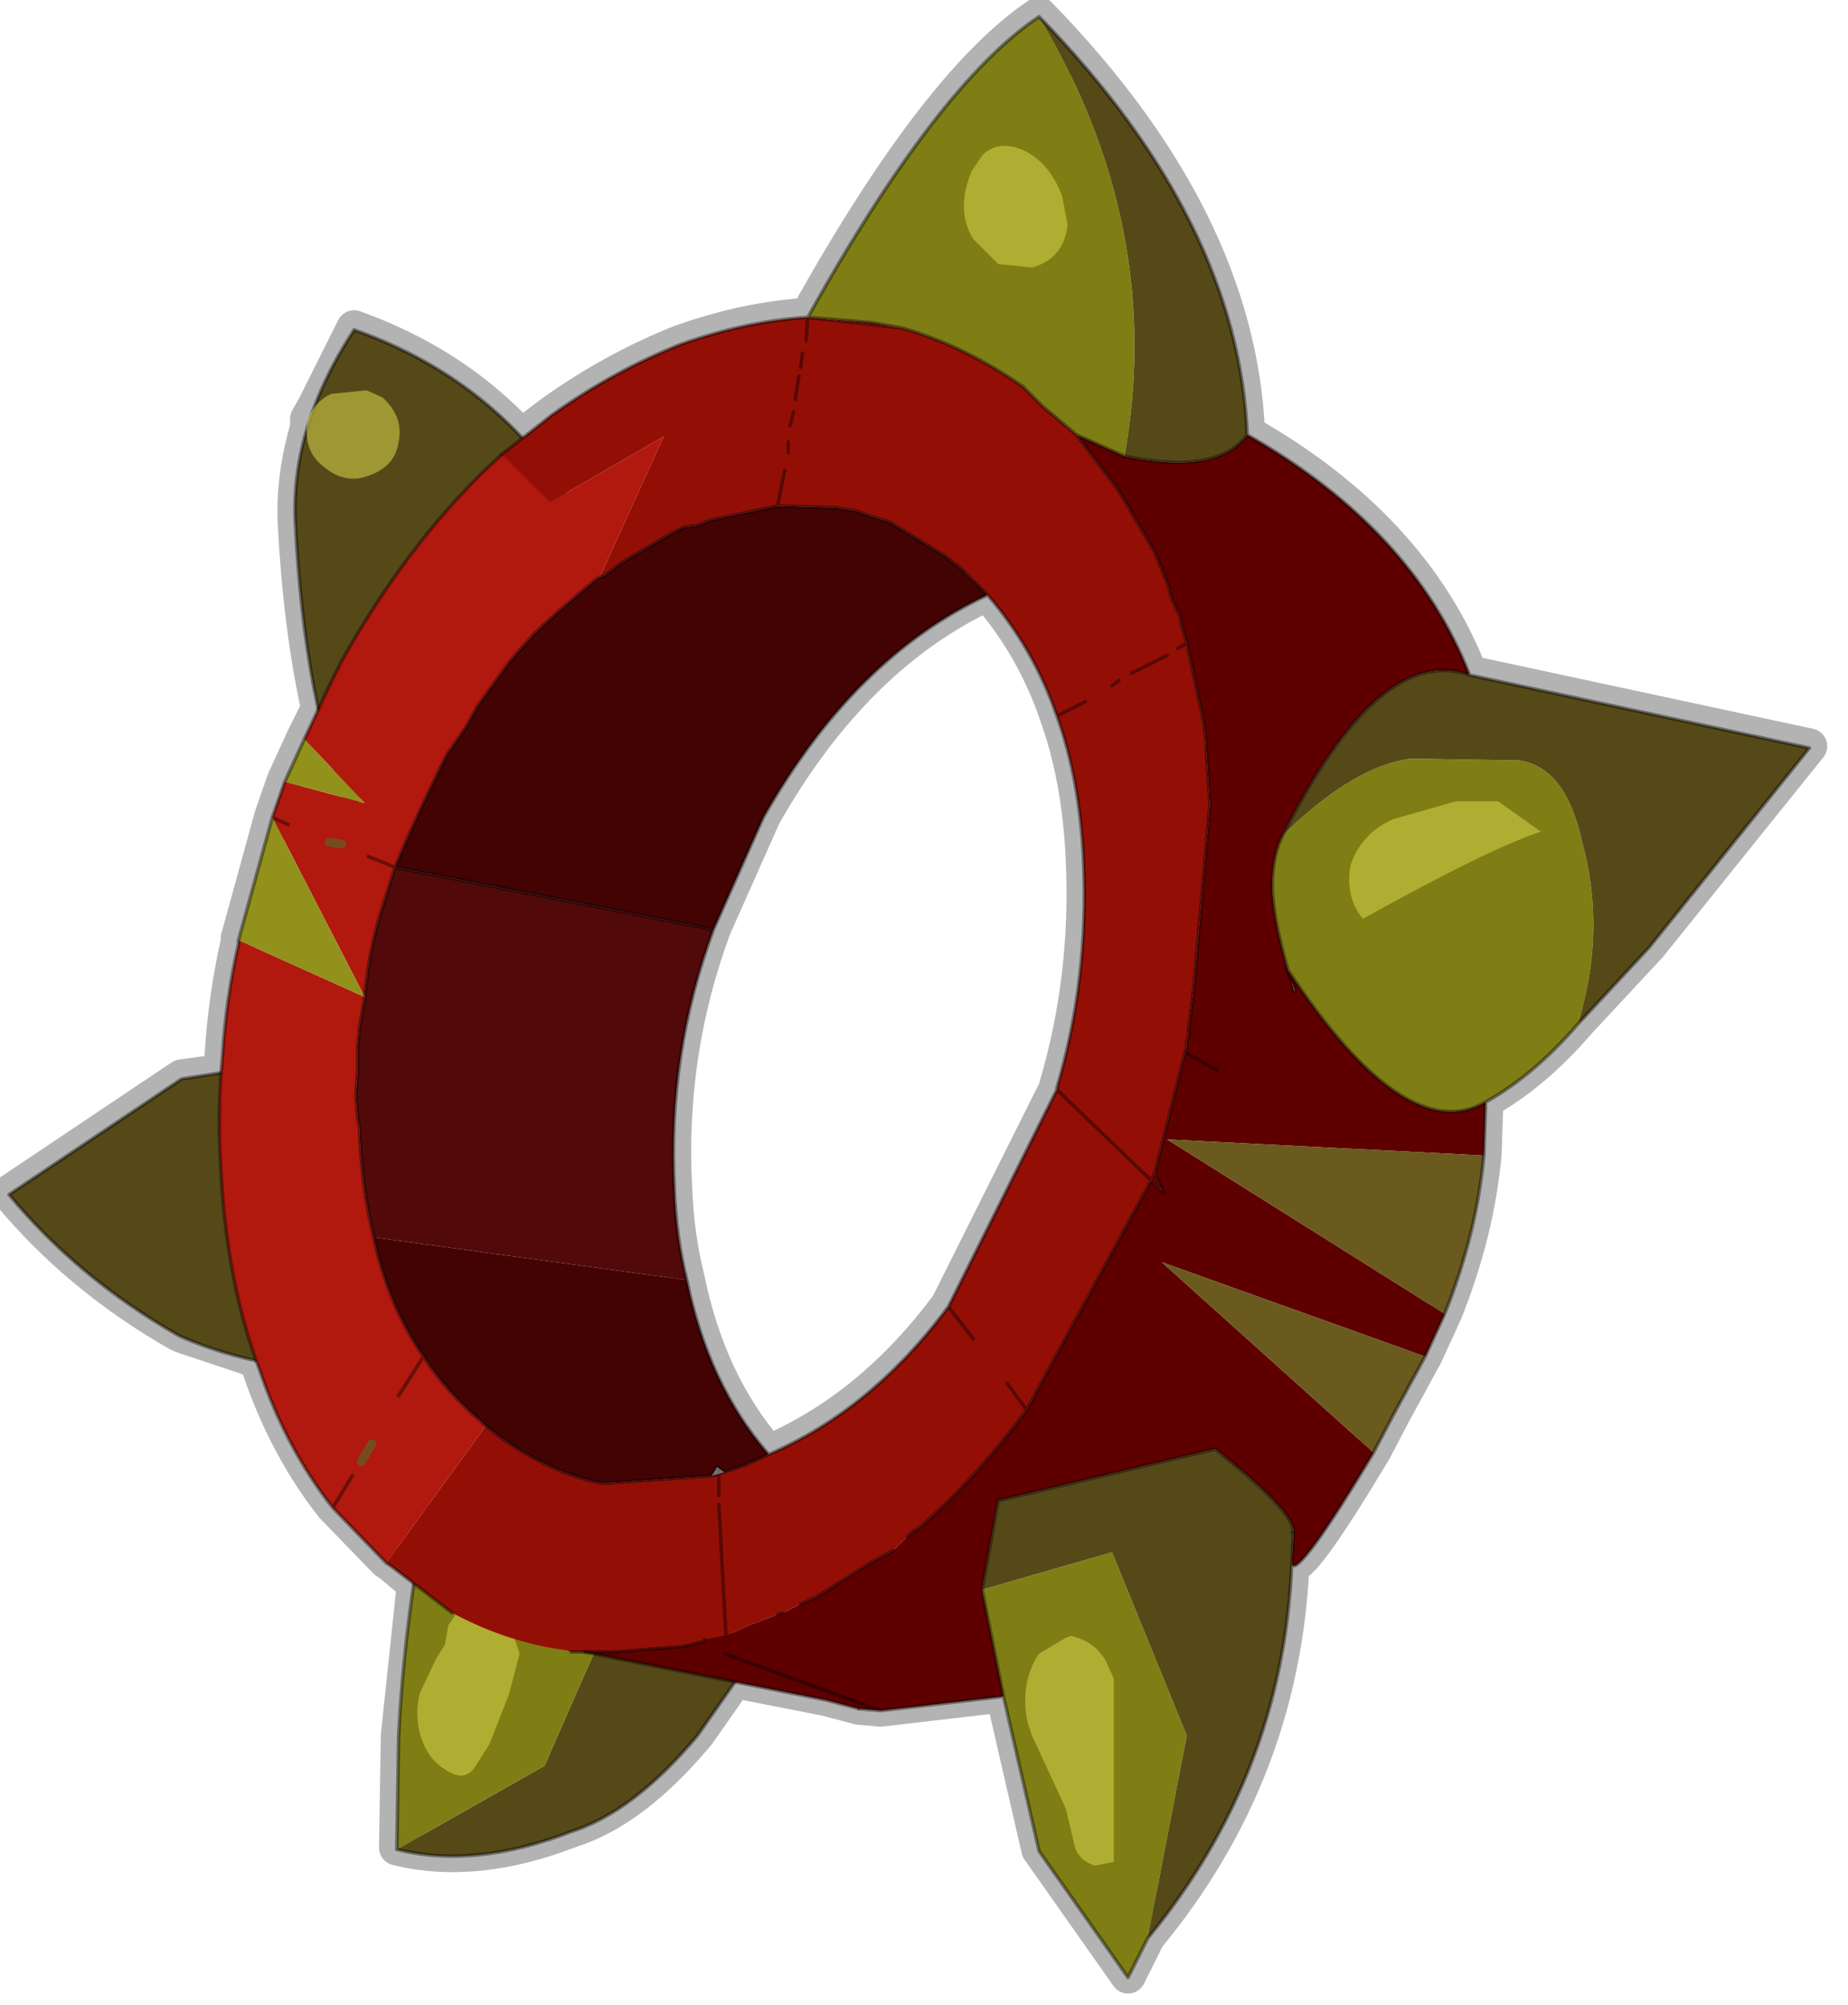 <svg width="312.6" height="339.1" xmlns="http://www.w3.org/2000/svg">

 <g>
  <title>Layer 1</title>
  <g id="svg_1" transform="matrix(6.019 0 0 6.019 -2622.58 -1827.17)">
   <path id="svg_2" stroke-opacity="0.298" stroke-linejoin="round" stroke-linecap="round" stroke="#000000" fill="none" d="m470.769,315.735q4.65,2.65 6.25,6.75l9.55,2.05l-4.5,5.6l-2,2.15q-1.25,1.45 -2.6,2.2l-0.05,1.5q-0.2,2.2 -1.1,4.45l-0.55,1.2l-0.9,1.65l-0.55,1.05q-2.1,3.5 -2.3,3.15q-0.25,5.9 -4.05,10.5l-0.55,1.1l-2.5,-3.55l-1,-4.35l-3.45,0.4l-0.6,-0.05l-0.95,-0.25l-2.55,-0.5l-1.05,1.5q-1.8,2.15 -3.55,2.7q-2.7,1.05 -4.9,0.5l0.05,-3.15l0.45,-4.25l-0.65,-0.55l-0.15,-0.1l-1.5,-1.55q-1.3,-1.65 -2.05,-3.85l-0.1,-0.25l-2.1,-0.7l-0.1,-0.05q-2.8,-1.6 -4.75,-3.95l4.85,-3.25l1.1,-0.15l0.05,-0.5q0.1,-1.6 0.45,-3.15l0,-0.1l0.95,-3.45l0.35,-1l0.55,-1.2l0.4,-0.8l0,-0.05q-0.5,-2.3 -0.65,-5.2q-0.05,-1.3 0.35,-2.65l0,-0.25l0.2,-0.35l1.1,-2.2q2.8,1 4.7,3.05l0.85,-0.65q1.75,-1.25 3.65,-2q1.85,-0.65 3.55,-0.75q3.65,-6.55 6.5,-8.45q5.6,5.75 5.85,11.75m-15,13.9q-1.3,3.5 -1.1,7.3q0.05,1.35 0.35,2.55q0.6,2.95 2.3,4.9q2.9,-1.25 5.05,-4.15l3.05,-6.1l0,-0.05q0.9,-3.05 0.75,-6.35q-0.1,-2.3 -0.75,-4.1q-0.65,-1.9 -1.95,-3.4q-3.75,1.75 -6.3,6.25l-1.4,3.15m0.3,15.25l-0.2,-0.15l-0.15,0.25l0.2,-0.05l0.15,-0.05"/>
   <path id="svg_3" fill-rule="evenodd" fill="#564918" d="m450.719,319.335q-2.5,2.25 -4.5,5.8l-0.65,1.35q-1.3,-3.15 -1.55,-8.2q-0.15,-2.7 1.65,-5.45q4.25,1.5 6.45,5.4l-1.4,1.1"/>
   <path id="svg_4" stroke-width="0.1" stroke-opacity="0.4" stroke-linejoin="round" stroke-linecap="round" stroke="#000000" fill="none" d="m450.719,319.335q-2.5,2.25 -4.5,5.8l-0.65,1.35q-1.3,-3.15 -1.55,-8.2q-0.15,-2.7 1.65,-5.45q4.25,1.5 6.45,5.4l-1.4,1.1z"/>
   <path id="svg_5" fill-rule="evenodd" fill="#564918" d="m444.969,333.235q-0.15,1.55 -0.05,3.1q0.15,3.25 1.1,5.75q-2.9,0.05 -5.2,-0.95l-0.1,-0.05q-2.8,-1.6 -4.75,-3.95l4.85,-3.25l4.15,-0.65"/>
   <path id="svg_6" stroke-width="0.1" stroke-opacity="0.4" stroke-linejoin="round" stroke-linecap="round" stroke="#000000" fill="none" d="m444.969,333.235l-4.15,0.65l-4.85,3.25q1.95,2.35 4.75,3.95l0.1,0.05q2.3,1 5.2,0.95"/>
   <path id="svg_7" fill-rule="evenodd" fill="#564918" d="m451.669,347.835l4.65,1.65l0.75,0.35l-1.75,2.5q-1.8,2.15 -3.55,2.7q-2.7,1.05 -4.9,0.5l4.15,-2.35l1.8,-4.1l-1.15,-1.25"/>
   <path id="svg_8" fill-rule="evenodd" fill="#7e7e14" d="m451.669,347.835l1.15,1.25l-1.8,4.1l-4.15,2.35l0.05,-3.15q0.15,-3.15 0.8,-6.5q1.2,0.9 2.35,1.35l0.3,0.1l1.3,0.5"/>
   <path id="svg_9" stroke-width="0.1" stroke-opacity="0.4" stroke-linejoin="round" stroke-linecap="round" stroke="#000000" fill="none" d="m446.869,355.535q2.2,0.55 4.9,-0.5q1.75,-0.55 3.55,-2.7l1.75,-2.5l-0.75,-0.35l-4.65,-1.65l-1.3,-0.5l-0.3,-0.1q-1.15,-0.45 -2.35,-1.35q-0.65,3.35 -0.8,6.5l-0.05,3.15z"/>
   <path id="svg_10" fill-rule="evenodd" fill-opacity="0.569" fill="#d4d348" d="m450.019,351.185l-0.55,1.4l-0.45,0.7q-0.3,0.35 -0.8,0q-0.5,-0.3 -0.7,-1q-0.15,-0.6 0,-1.15l0.45,-0.95l0.25,-0.4l0.1,-0.55l0.4,-0.6q0.3,-0.2 0.65,0l0.65,0.5l0.3,0.9l-0.3,1.15"/>
   <path id="svg_11" fill-rule="evenodd" fill="#7e7e14" d="m467.319,316.385l-1.35,-0.6l-0.95,-0.8l-0.55,-0.55q-1.65,-1.15 -3.4,-1.65l-0.85,-0.15l-1.8,-0.15q3.65,-6.55 6.5,-8.45q3.55,5.95 2.4,12.35m4.45,10.65q2,-1.95 3.6,-2.15l3.05,0.05q1.3,0.2 1.75,2.25q0.7,2.5 -0.1,5.15q-1.25,1.45 -2.6,2.2q-2.25,1.3 -5.55,-3.7q-0.4,-1.35 -0.45,-2.3q0,-0.85 0.25,-1.4l0.05,-0.1m0.25,4.1l0.1,0.3l-0.05,-0.05l-0.05,-0.25m-4.05,26.9l-0.55,1.1l-2.5,-3.55l-1,-4.35l-0.6,-3l3.65,-1.05l2.1,5.15l-1.1,5.7"/>
   <path id="svg_12" fill-rule="evenodd" fill="#930f06" d="m465.969,315.785l1.1,1.45l0.25,0.4l0.35,0.6l0.15,0.25l0.2,0.35l0.15,0.25l0.4,1l0.05,0.25l0.15,0.35l0.1,0.15l0.05,0.3l0.15,0.5l0.45,2.1l0.05,0.3l0.05,0.45l0,0.1l0.1,1.6l-0.45,5.1l-0.15,1.2l0,0.05l0,0.15l-0.05,0.15l0,0.15l-0.05,0.15l-0.85,3.4l-0.1,0.2l-3.5,6.45q-1.4,1.9 -3,3.3q-0.25,0.15 -0.35,0.25l-0.4,0.4l-0.65,0.35l-1.5,0.95l-0.45,0.2l-0.5,0.25l-0.15,0.05l-0.8,0.3l-0.65,0.3l-0.1,0l-0.5,0.1l0,0.05l-0.6,0.15l-1.95,0.15l-0.85,0l-0.35,0l-0.15,-0.05l-0.35,-0.05q-1.45,-0.25 -2.85,-1l-1.7,-1.3l-0.15,-0.1l2.8,-3.85q1.55,1.25 3.2,1.6l0.3,0l2.85,-0.2l0.2,-0.05l0.15,-0.05l0.6,-0.2l0.65,-0.3q2.9,-1.25 5.05,-4.15l3.05,-6.1l0,-0.05q0.9,-3.05 0.75,-6.35q-0.1,-2.3 -0.75,-4.1q-0.65,-1.9 -1.95,-3.4l-0.75,-0.75l-0.2,-0.15l-0.25,-0.2l-1.55,-0.95l-0.65,-0.2l-0.25,-0.1l-0.6,-0.1l-1.65,-0.05l-1.9,0.4l-0.35,0.15l-0.4,0.05l-0.3,0.15l-0.6,0.35l-0.85,0.5l-0.45,0.35l-0.15,0.05l1.8,-3.95l-3.2,1.85l-1.35,-1.35l1.4,-1.1q1.75,-1.25 3.65,-2q1.85,-0.65 3.55,-0.75l2.65,0.3q1.75,0.5 3.4,1.65l0.55,0.55l0.95,0.8m-7.7,-2.3l-0.05,0.4l0.05,-0.4m0.15,-1l-0.05,0.65l0.05,-0.65m-0.25,1.65l-0.1,0.65l0.1,-0.65m-0.4,2.65l-0.2,1l0.2,-1m0.1,-0.8l0,0.3l0,-0.3m0.15,-0.85l-0.1,0.4l0.1,-0.4m8.2,8.15l-0.8,0.4l0.8,-0.4m-10.3,22.55l0.2,3.7l-0.2,-3.7m0,-0.25l0,-0.6l0,0.6m6.45,-5.3l0.7,0.9l-0.7,-0.9m1.65,2.15l0.55,0.75l-0.55,-0.75m2.95,-19.6l0.2,-0.15l-0.2,0.15m1.85,-1.05l0.25,-0.15l-0.25,0.15m-1.3,0.7l1,-0.5l-1,0.5m-2.1,11.7l2.65,2.55l-2.65,-2.55"/>
   <path id="svg_13" fill-rule="evenodd" fill="#5e0000" d="m469.269,331.285l0.45,-5.1l-0.1,-1.6l0,-0.1l-0.05,-0.45l-0.05,-0.3l-0.45,-2.1l-0.15,-0.5l-0.05,-0.3l-0.1,-0.15l-0.15,-0.35l-0.05,-0.25l-0.4,-1l-0.15,-0.25l-0.2,-0.35l-0.15,-0.25l-0.35,-0.6l-0.25,-0.4l-1.1,-1.45l1.35,0.6q2.6,0.55 3.45,-0.6q4.65,2.65 6.25,6.75q-2.55,-0.9 -5.25,4.5l-0.05,0.1q-0.25,0.55 -0.25,1.4q0.05,0.95 0.45,2.3q3.3,5 5.55,3.7l-0.05,1.5l-8.9,-0.45l7.8,4.9l-0.55,1.2l-7.4,-2.65l5.95,5.35q-2.1,3.5 -2.3,3.15l0.05,-0.9l0,-0.05l0,0.05l-0.05,0l0.05,-0.05q-0.05,-0.6 -2.2,-2.3l-6.1,1.45l-0.45,2.5l0.6,3l-3.45,0.4l-0.6,-0.05l-0.95,-0.25l-6.8,-1.35l0.85,0l1.95,-0.15l0.6,-0.15l0,-0.05l0.5,-0.1l0.1,0l0.65,-0.3l0.8,-0.3l0.15,-0.05l0.5,-0.25l0.45,-0.2l1.5,-0.95l0.65,-0.35l0.4,-0.4q0.1,-0.1 0.35,-0.25q1.6,-1.4 3,-3.3l3.5,-6.45l0.3,0.3l-0.2,-0.5l0.85,-3.4l0.05,-0.15l0,-0.15l0.05,-0.15l0,-0.15l0.1,-0.8l0.05,-0.45l-0.05,0.45l-0.1,0.8l0,-0.05l0.1,-0.75l-0.1,0.75l0.15,-1.2m0.65,2.35l-0.9,-0.5l0.9,0.5m2,-2.7l0.1,0.2l-0.1,-0.2l-0.05,-0.15l0.05,0.15l0,-0.1l-0.05,-0.05l0.05,0.05l0,0.1m0.1,0.2l0.05,0.25l0.05,0.05l-0.1,-0.3m-3.85,5.4l0.25,0.55l-0.05,-0.05l0.05,0.05l-0.25,-0.55m-12.1,13.5l4.4,1.6l-4.4,-1.6"/>
   <path id="svg_14" fill-rule="evenodd" fill="#564918" d="m467.319,316.385q1.15,-6.4 -2.4,-12.35q5.6,5.75 5.85,11.75q-0.85,1.15 -3.45,0.6m12.75,15.95q0.8,-2.65 0.1,-5.15q-0.45,-2.05 -1.75,-2.25l-3.05,-0.05q-1.6,0.2 -3.6,2.15q2.7,-5.4 5.25,-4.5l9.55,2.05l-4.5,5.6l-2,2.15m-8.05,15.2q-0.25,5.9 -4.05,10.5l1.1,-5.7l-2.1,-5.15l-3.65,1.05l0.45,-2.5l6.1,-1.45q2.15,1.7 2.2,2.3l-0.05,0.05l0.05,0l-0.05,0.9"/>
   <path id="svg_15" fill-rule="evenodd" fill="#b1180e" d="m449.819,316.335l1.35,1.35l3.2,-1.85l-1.8,3.95l-0.15,0.1l-1.05,0.9l-0.6,0.55l-0.45,0.5l-0.3,0.35l-0.9,1.25l-0.05,0.1l-0.25,0.45l-0.55,0.8q-0.8,1.6 -1.45,3.15l-0.3,0.95q-0.3,0.9 -0.45,1.85l-0.1,0.75l0,0.1l-0.15,0.85l-0.05,0.55l0,0.65l-0.05,0.7l0.05,0.65l0.05,0.25q0.05,1.65 0.4,3.1q0.4,1.9 1.4,3.35q0.65,1 1.65,1.85l0.1,0.1l-2.8,3.85l-1.5,-1.55q-1.3,-1.65 -2.05,-3.85q-0.95,-2.5 -1.1,-5.75q-0.1,-1.55 0.05,-3.1q0.1,-1.6 0.45,-3.15l0,-0.1l3.55,1.6l-2.6,-5.05l0.35,-1l2.25,0.6l-1.7,-1.8l0.4,-0.85l0.3,-0.65l0.35,-0.7q2,-3.55 4.5,-5.8m-6,10.4l-0.45,-0.2l0.45,0.2m2.25,0.9l0.75,0.3l-0.75,-0.3m-0.45,17.4l-0.55,0.9l0.55,-0.9m-0.3,-17.75l-0.35,-0.05l0.35,0.05m1.6,15.5l0.7,-1.1l-0.7,1.1m-0.75,1.35l-0.3,0.5l0.3,-0.5"/>
   <path id="svg_16" fill-rule="evenodd" fill="#430303" d="m446.819,327.935q0.65,-1.55 1.45,-3.15l0.55,-0.8l0.25,-0.45l0.05,-0.1l0.9,-1.25l0.3,-0.35l0.45,-0.5l0.6,-0.55l1.05,-0.9l0.15,-0.1l0.15,-0.05l0.45,-0.35l0.85,-0.5l0.6,-0.35l0.3,-0.15l0.4,-0.05l0.35,-0.15l1.9,-0.4l1.65,0.05l0.6,0.1l0.25,0.1l0.65,0.2l1.55,0.95l0.25,0.2l0.2,0.15l0.75,0.75q-3.75,1.75 -6.3,6.25l-1.4,3.15l-8.95,-1.75m8.2,11.6q0.6,2.95 2.3,4.9l-0.65,0.3l-0.6,0.2l-0.2,-0.15l-0.15,0.25l-2.85,0.2l-0.3,0q-1.65,-0.35 -3.2,-1.6l-0.1,-0.1q-1,-0.85 -1.65,-1.85q-1,-1.45 -1.4,-3.35l8.8,1.2"/>
   <path id="svg_17" fill-rule="evenodd" fill="#7e0101" d="m458.419,312.485l1.8,0.15l0.85,0.15l-2.65,-0.3m9.75,24.05l0.2,0.5l-0.3,-0.3l0.1,-0.2"/>
   <path id="svg_18" fill-rule="evenodd" fill="#510909" d="m455.769,329.685q-1.3,3.5 -1.1,7.3q0.05,1.35 0.35,2.55l-8.8,-1.2q-0.35,-1.45 -0.4,-3.1l-0.05,-0.25l-0.05,-0.65l0.05,-0.7l0,-0.65l0.05,-0.55l0.15,-0.85l0,-0.1l0.1,-0.75q0.15,-0.95 0.45,-1.85l0.3,-0.95l8.95,1.75"/>
   <path id="svg_19" fill-rule="evenodd" fill="#6a5a1e" d="m475.769,341.685l-0.9,1.65l-0.55,1.05l-5.95,-5.35l7.4,2.65m1.65,-5.65q-0.2,2.2 -1.1,4.45l-7.8,-4.9l8.9,0.45"/>
   <path id="svg_20" fill-rule="evenodd" fill="#91911b" d="m444.269,324.335l1.7,1.8l-2.25,-0.6l0.55,-1.2m1.7,7.25l-3.55,-1.6l0.95,-3.45l2.6,5.05"/>
   <path id="svg_21" stroke-width="0.1" stroke-opacity="0.4" stroke-linejoin="round" stroke-linecap="round" stroke="#000000" fill="none" d="m465.969,315.785l1.1,1.45l0.25,0.4l0.35,0.6l0.15,0.25l0.2,0.35l0.15,0.25l0.4,1l0.05,0.25l0.15,0.35l0.1,0.15l0.05,0.3l0.15,0.5l0.45,2.1l0.05,0.3l0.05,0.45l0,0.1l0.1,1.6l-0.45,5.1l-0.05,0.45l-0.1,0.8l0,0.15l-0.05,0.15l0,0.15l-0.05,0.15l0.9,0.5m-3.95,-17.85l1.35,0.6q2.6,0.55 3.45,-0.6q-0.25,-6 -5.85,-11.75q-2.85,1.9 -6.5,8.45l1.8,0.15l0.85,0.15q1.75,0.5 3.4,1.65l0.55,0.55l0.95,0.8m-16.15,0.55l1.4,-1.1q1.75,-1.25 3.65,-2q1.85,-0.65 3.55,-0.75l2.65,0.3m-16.4,10.7l-0.4,0.85l-0.55,1.2l-0.35,1l0.45,0.2m3,1.2q0.65,-1.55 1.45,-3.15l0.55,-0.8l0.25,-0.45l0.05,-0.1l0.9,-1.25l0.3,-0.35l0.45,-0.5l0.6,-0.55l1.05,-0.9l0.15,-0.1l0.15,-0.05l0.45,-0.35l0.85,-0.5l0.6,-0.35l0.3,-0.15l0.4,-0.05l0.35,-0.15l1.9,-0.4l0.2,-1m0.3,-2l0.1,-0.65m0.2,-1l0.05,-0.65m-0.2,1.4l0.05,-0.4m-0.7,4.3l1.65,0.05l0.6,0.1l0.25,0.1l0.65,0.2l1.55,0.95l0.25,0.2l0.2,0.15l0.75,0.75q1.3,1.5 1.95,3.4l0.8,-0.4m-8.3,-7.75l0.1,-0.4m-0.15,1.15l0,-0.3m5.6,4.3q-3.75,1.75 -6.3,6.25l-1.4,3.15q-1.3,3.5 -1.1,7.3q0.05,1.35 0.35,2.55q0.6,2.95 2.3,4.9q2.9,-1.25 5.05,-4.15l3.05,-6.1l0,-0.05q0.9,-3.05 0.75,-6.35q-0.1,-2.3 -0.75,-4.1m-19.45,7.9l0,-0.1l0.1,-0.75q0.15,-0.95 0.45,-1.85l0.3,-0.95l-0.75,-0.3m0.15,10.7q-0.35,-1.45 -0.4,-3.1l-0.05,-0.25l-0.05,-0.65l0.05,-0.7l0,-0.65l0.05,-0.55l0.15,-0.85m-3.55,-1.6l0,0.1q-0.35,1.55 -0.45,3.15q-0.15,1.55 -0.05,3.1q0.15,3.25 1.1,5.75q0.75,2.2 2.05,3.85l0.55,-0.9m3.75,-1.4l-0.1,-0.1q-1,-0.85 -1.65,-1.85l-0.7,1.1m8.8,2.25l-2.85,0.2l-0.3,0q-1.65,-0.35 -3.2,-1.6m-2.8,3.85l0.15,0.1l1.7,1.3m3.35,1.1l0.35,0l0.85,0l1.95,-0.15l0.6,-0.15l0,-0.05m0.6,-0.1l-0.2,-3.7m-8.3,-4.15q-1,-1.45 -1.4,-3.35m9.85,6.6l-0.2,-0.15l0.05,0.2l0.15,-0.05l0.6,-0.2l0.65,-0.3m-1.4,0.55l0,0.6m-0.05,-0.8l-0.15,0.25l0.2,-0.05m8.65,-1.8l-0.55,-0.75m-0.95,-1.25l-0.7,-0.9m-15.55,-12.35l8.95,1.75m24.3,2.65l2,-2.15l4.5,-5.6l-9.55,-2.05q-2.55,-0.9 -5.25,4.5l-0.05,0.1q-0.25,0.55 -0.25,1.4q0.05,0.95 0.45,2.3q3.3,5 5.55,3.7q1.35,-0.75 2.6,-2.2m-11.55,-10.35l-1,0.5m1.55,-0.85l-0.25,0.15m-1.65,0.9l-0.2,0.15m2.15,9.65l0,0.05m0.1,-0.8l-0.1,0.75l0.15,-1.2m2.6,-0.5l0.05,0.15l0,-0.1l-0.05,-0.05m0.15,0.35l-0.1,-0.2m0.1,0.2l0.1,0.3l-0.05,-0.05l-0.05,-0.25m-3.65,5.9l0.05,0.05l-0.25,-0.55l0.2,0.5l-0.3,-0.3l-3.5,6.45q-1.4,1.9 -3,3.3q-0.25,0.15 -0.35,0.25m-0.4,0.4l-0.65,0.35l-1.5,0.95l-0.45,0.2m-0.5,0.25l-0.15,0.05m10.6,-12.4l-0.1,0.2l-2.65,-2.55m10.35,7.5l-0.9,1.65l-0.55,1.05q-2.1,3.5 -2.3,3.15q-0.25,5.9 -4.05,10.5l-0.55,1.1l-2.5,-3.55l-1,-4.35l-3.45,0.4l-0.6,-0.05m17.6,-17.05l-0.05,1.5q-0.2,2.2 -1.1,4.45l-0.55,1.2m-6.75,-8.55l-0.85,3.4m8.85,-14q-1.6,-4.1 -6.25,-6.75m-7.45,32.45l0.45,-2.5l6.1,-1.45q2.15,1.7 2.2,2.3l0,0.05l-0.05,0.9m-29.6,-17.55l0.95,-3.45m19.95,21.7l0.6,3m8.1,-4.6l0.05,0m-11.6,5l-4.4,-1.6m-9.5,-2.55l-1.5,-1.55"/>
   <path id="svg_22" stroke-width="0.1" stroke-opacity="0.4" stroke-linejoin="round" stroke="#000000" fill="none" d="m449.819,316.335q-2.5,2.25 -4.5,5.8l-0.35,0.7l-0.3,0.65"/>
   <path id="svg_23" stroke-width="0.25" stroke-linejoin="round" stroke-linecap="round" stroke="#774b20" fill="none" d="m444.969,327.235l0.35,0.05m0.55,17.35l0.3,-0.5"/>
   <path id="svg_24" stroke-width="0.1" stroke-opacity="0.4" stroke-miterlimit="3" stroke-linejoin="miter-clip" stroke="#000000" fill="none" d="m459.869,351.585l-0.95,-0.25l-6.8,-1.35"/>
   <path id="svg_25" fill-rule="evenodd" fill-opacity="0.569" fill="#d4d348" d="m467.019,350.735l0,5.15l-0.5,0.1l-0.05,0q-0.45,-0.15 -0.55,-0.55l-0.25,-1.05l-0.95,-2.05l-0.1,-0.3q-0.15,-0.5 -0.05,-1.15q0.1,-0.5 0.35,-0.85l0.75,-0.45l0.15,-0.05q0.45,0.1 0.75,0.4l0.2,0.25l0.25,0.55"/>
   <path id="svg_26" fill-rule="evenodd" fill-opacity="0.569" fill="#d4d348" d="m474.019,329.385q-0.5,-0.6 -0.35,-1.5q0.3,-0.9 1.2,-1.3l1.75,-0.5l1.2,0l1.2,0.85q-1.5,0.5 -5,2.45"/>
   <path id="svg_27" fill-rule="evenodd" fill-opacity="0.569" fill="#d4d348" d="m465.569,309.085l0.15,0.8q-0.1,0.95 -1,1.2l-0.95,-0.1l-0.7,-0.7q-0.5,-0.8 -0.05,-1.9l0.3,-0.45q0.45,-0.45 1.15,-0.15q0.75,0.35 1.1,1.3"/>
   <path id="svg_28" fill-rule="evenodd" fill-opacity="0.569" fill="#d4d348" d="m444.819,316.685q-0.6,-0.45 -0.45,-1.3q0.15,-0.5 0.65,-0.75l1,-0.1l0.45,0.2q0.6,0.55 0.45,1.25q-0.1,0.7 -0.85,0.95q-0.65,0.25 -1.25,-0.25"/>
  </g>
 </g>
</svg>
